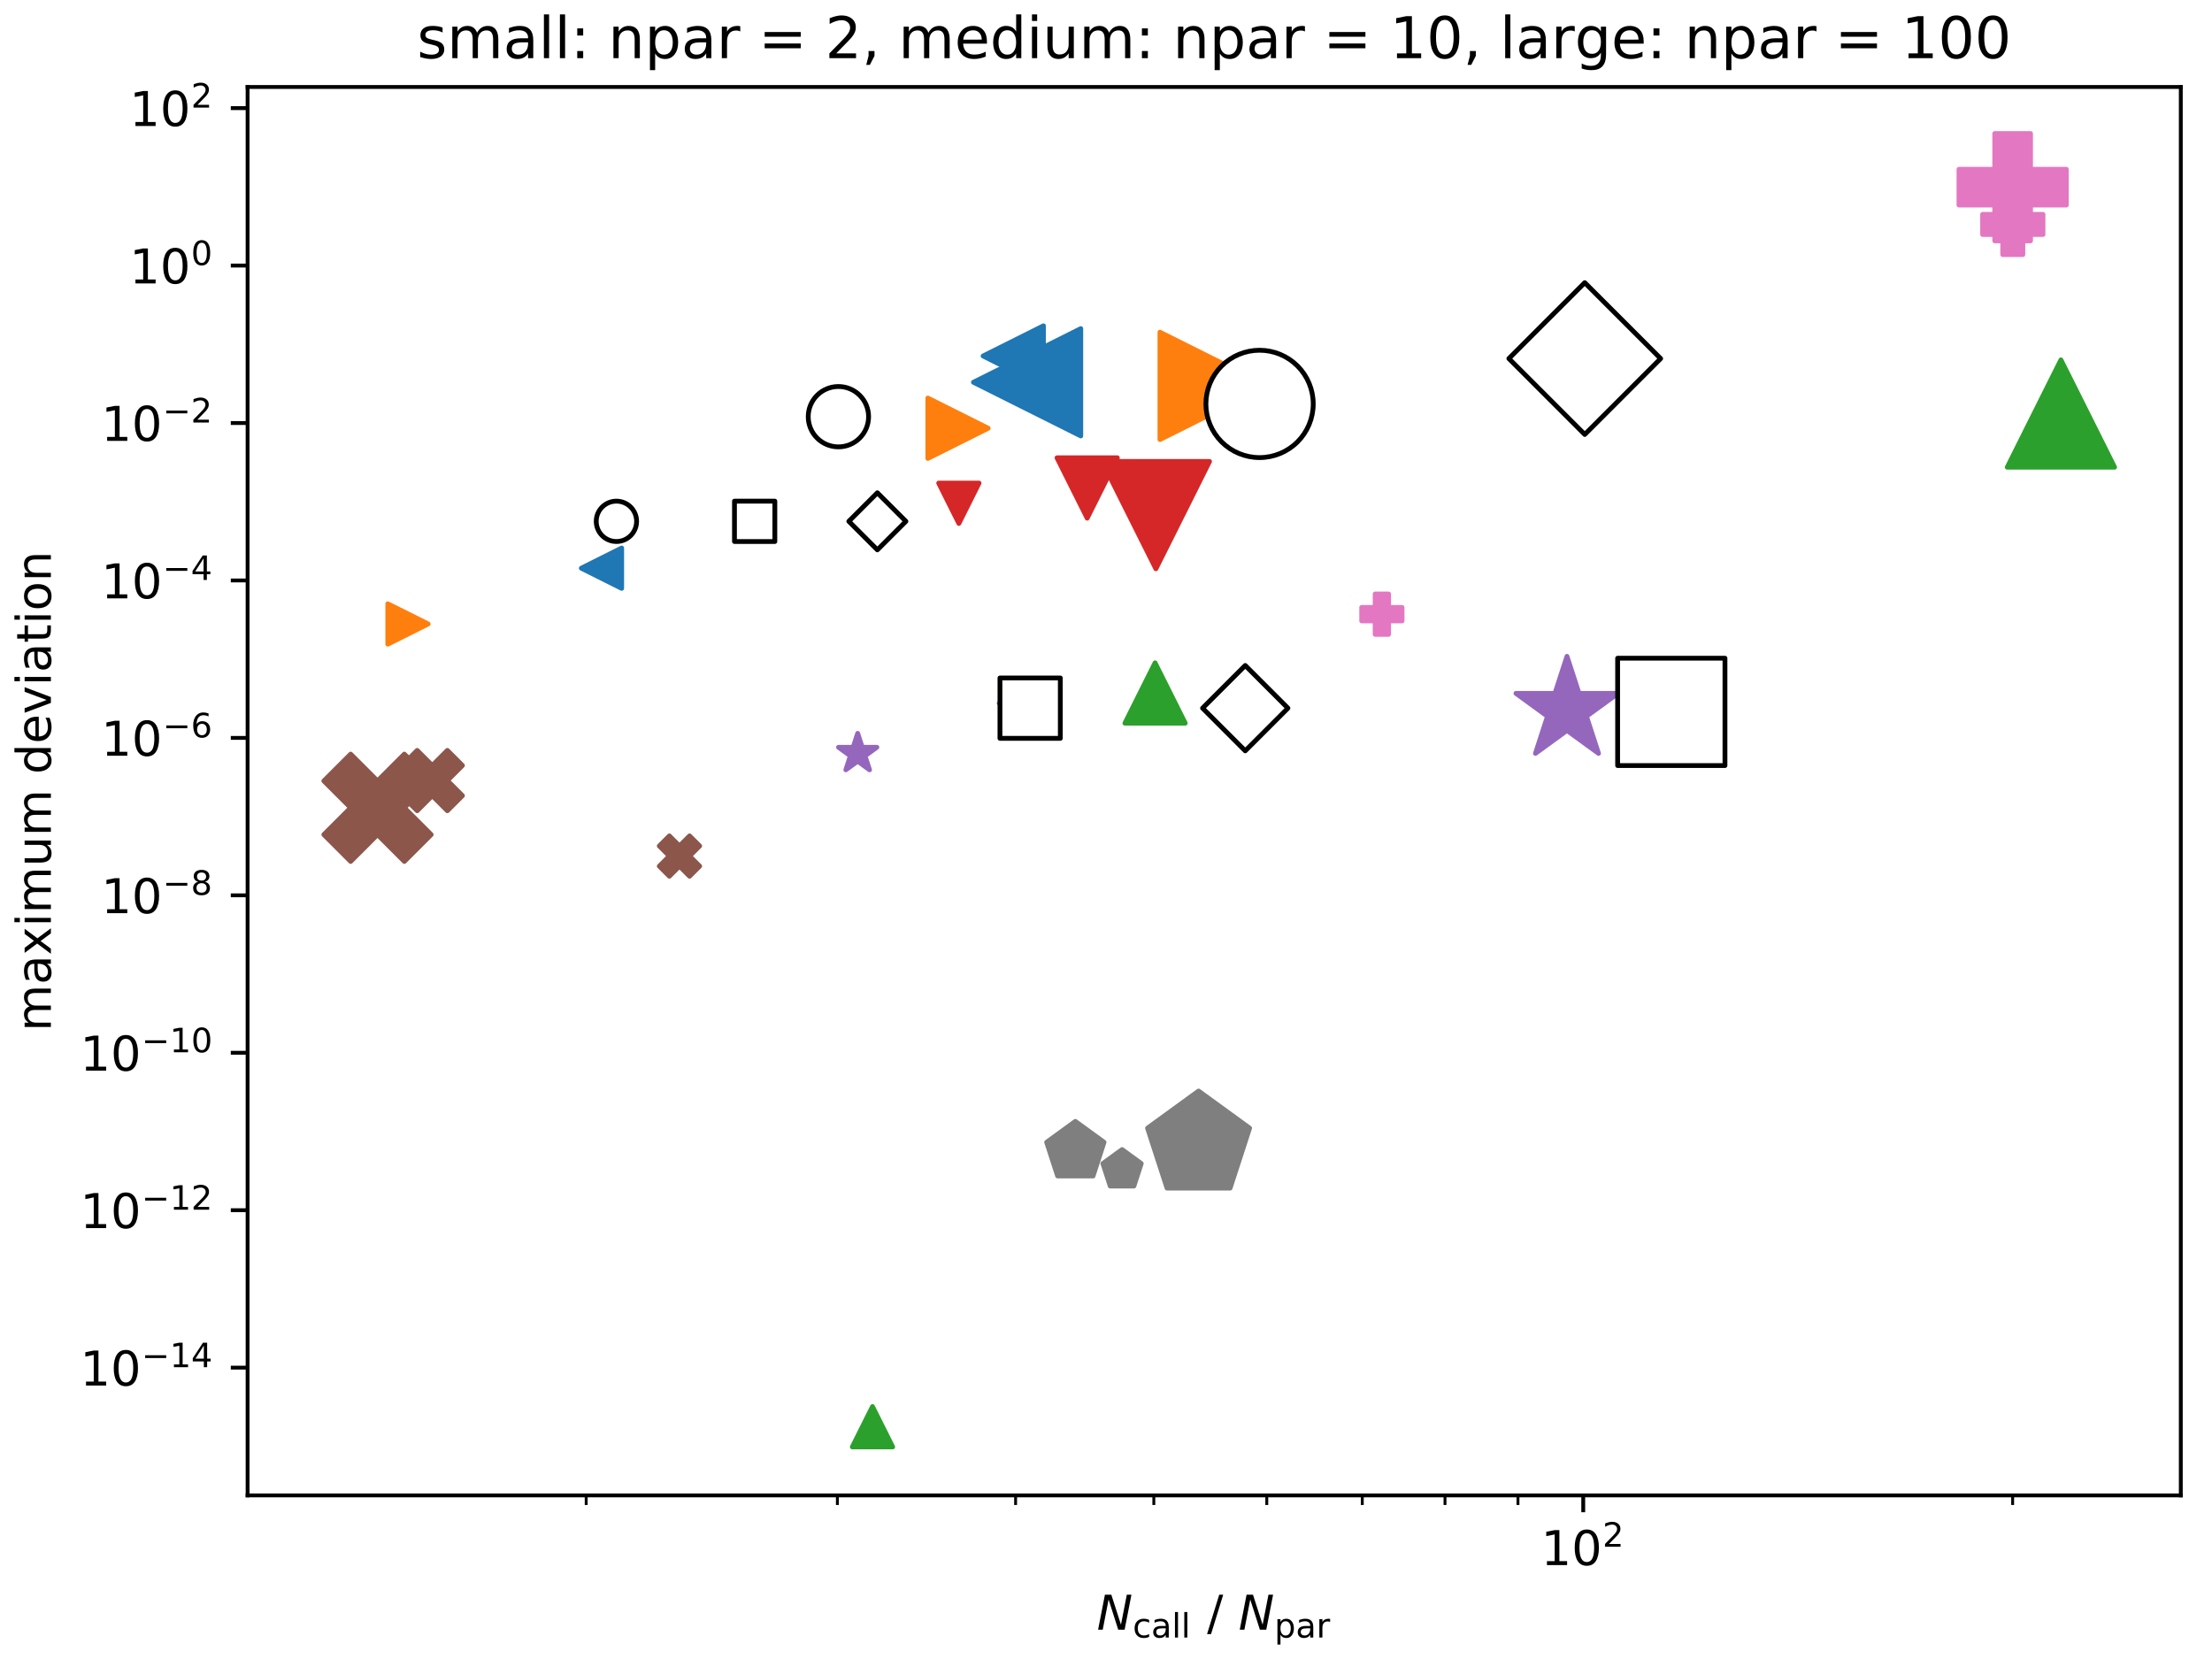 <?xml version="1.0" encoding="utf-8" standalone="no"?>
<!DOCTYPE svg PUBLIC "-//W3C//DTD SVG 1.1//EN"
  "http://www.w3.org/Graphics/SVG/1.1/DTD/svg11.dtd">
<!-- Created with matplotlib (https://matplotlib.org/) -->
<svg height="345.6pt" version="1.1" viewBox="0 0 460.8 345.6" width="460.8pt" xmlns="http://www.w3.org/2000/svg" xmlns:xlink="http://www.w3.org/1999/xlink">
 <defs>
  <style type="text/css">
*{stroke-linecap:butt;stroke-linejoin:round;}
  </style>
 </defs>
 <g id="figure_1">
  <g id="patch_1">
   <path d="M 0 345.6 
L 460.8 345.6 
L 460.8 0 
L 0 0 
z
" style="fill:#ffffff;"/>
  </g>
  <g id="axes_1">
   <g id="patch_2">
    <path d="M 51.578 311.522 
L 454.3 311.522 
L 454.3 18.118 
L 51.578 18.118 
z
" style="fill:#ffffff;"/>
   </g>
   <g id="PathCollection_1">
    <path clip-path="url(#pe31adf6b1e)" d="M 121.097 118.364 
L 129.505 122.568 
L 129.505 114.159 
z
" style="fill:#1f77b4;stroke:#1f77b4;"/>
    <path clip-path="url(#pe31adf6b1e)" d="M 204.795 74.161 
L 217.369 80.448 
L 217.369 67.873 
z
" style="fill:#1f77b4;stroke:#1f77b4;"/>
    <path clip-path="url(#pe31adf6b1e)" d="M 202.784 79.635 
L 225.145 90.815 
L 225.145 68.455 
z
" style="fill:#1f77b4;stroke:#1f77b4;"/>
   </g>
   <g id="PathCollection_2">
    <path clip-path="url(#pe31adf6b1e)" d="M 89.193 129.985 
L 80.784 125.781 
L 80.784 134.19 
z
" style="fill:#ff7f0e;stroke:#ff7f0e;"/>
    <path clip-path="url(#pe31adf6b1e)" d="M 205.86 89.211 
L 193.286 82.924 
L 193.286 95.498 
z
" style="fill:#ff7f0e;stroke:#ff7f0e;"/>
    <path clip-path="url(#pe31adf6b1e)" d="M 263.997 80.383 
L 241.637 69.203 
L 241.637 91.563 
z
" style="fill:#ff7f0e;stroke:#ff7f0e;"/>
   </g>
   <g id="PathCollection_3">
    <path clip-path="url(#pe31adf6b1e)" d="M 181.758 293.009 
L 177.553 301.418 
L 185.962 301.418 
z
" style="fill:#2ca02c;stroke:#2ca02c;"/>
    <path clip-path="url(#pe31adf6b1e)" d="M 240.622 138.078 
L 234.335 150.653 
L 246.909 150.653 
z
" style="fill:#2ca02c;stroke:#2ca02c;"/>
    <path clip-path="url(#pe31adf6b1e)" d="M 429.327 74.968 
L 418.147 97.329 
L 440.508 97.329 
z
" style="fill:#2ca02c;stroke:#2ca02c;"/>
   </g>
   <g id="PathCollection_4">
    <path clip-path="url(#pe31adf6b1e)" d="M 199.75 109.041 
L 203.955 100.632 
L 195.546 100.632 
z
" style="fill:#d62728;stroke:#d62728;"/>
    <path clip-path="url(#pe31adf6b1e)" d="M 226.48 107.943 
L 232.767 95.368 
L 220.193 95.368 
z
" style="fill:#d62728;stroke:#d62728;"/>
    <path clip-path="url(#pe31adf6b1e)" d="M 240.79 118.49 
L 251.97 96.129 
L 229.609 96.129 
z
" style="fill:#d62728;stroke:#d62728;"/>
   </g>
   <g id="PathCollection_5">
    <path clip-path="url(#pe31adf6b1e)" d="M 178.672 152.765 
L 177.729 155.67 
L 174.674 155.67 
L 177.145 157.466 
L 176.201 160.371 
L 178.672 158.576 
L 181.144 160.371 
L 180.2 157.466 
L 182.671 155.67 
L 179.616 155.67 
z
" style="fill:#9467bd;stroke:#9467bd;"/>
    <path clip-path="url(#pe31adf6b1e)" d="M 214.123 142.151 
L 212.711 146.495 
L 208.143 146.495 
L 211.839 149.18 
L 210.427 153.525 
L 214.123 150.84 
L 217.818 153.525 
L 216.407 149.18 
L 220.102 146.495 
L 215.534 146.495 
z
" style="fill:#9467bd;stroke:#9467bd;"/>
    <path clip-path="url(#pe31adf6b1e)" d="M 326.431 136.721 
L 323.921 144.446 
L 315.798 144.446 
L 322.369 149.221 
L 319.859 156.946 
L 326.431 152.172 
L 333.002 156.946 
L 330.492 149.221 
L 337.064 144.446 
L 328.941 144.446 
z
" style="fill:#9467bd;stroke:#9467bd;"/>
   </g>
   <g id="PathCollection_6">
    <path clip-path="url(#pe31adf6b1e)" d="M 139.444 182.538 
L 141.546 180.436 
L 143.648 182.538 
L 145.751 180.436 
L 143.648 178.334 
L 145.751 176.231 
L 143.648 174.129 
L 141.546 176.231 
L 139.444 174.129 
L 137.342 176.231 
L 139.444 178.334 
L 137.342 180.436 
z
" style="fill:#8c564b;stroke:#8c564b;"/>
    <path clip-path="url(#pe31adf6b1e)" d="M 86.906 168.897 
L 90.05 165.753 
L 93.193 168.897 
L 96.337 165.753 
L 93.193 162.609 
L 96.337 159.466 
L 93.193 156.322 
L 90.05 159.466 
L 86.906 156.322 
L 83.762 159.466 
L 86.906 162.609 
L 83.762 165.753 
z
" style="fill:#8c564b;stroke:#8c564b;"/>
    <path clip-path="url(#pe31adf6b1e)" d="M 73.05 179.454 
L 78.64 173.863 
L 84.23 179.454 
L 89.82 173.863 
L 84.23 168.273 
L 89.82 162.683 
L 84.23 157.093 
L 78.64 162.683 
L 73.05 157.093 
L 67.46 162.683 
L 73.05 168.273 
L 67.46 173.863 
z
" style="fill:#8c564b;stroke:#8c564b;"/>
   </g>
   <g id="PathCollection_7">
    <path clip-path="url(#pe31adf6b1e)" d="M 286.469 132.145 
L 289.272 132.145 
L 289.272 129.342 
L 292.075 129.342 
L 292.075 126.539 
L 289.272 126.539 
L 289.272 123.736 
L 286.469 123.736 
L 286.469 126.539 
L 283.666 126.539 
L 283.666 129.342 
L 286.469 129.342 
z
" style="fill:#e377c2;stroke:#e377c2;"/>
    <path clip-path="url(#pe31adf6b1e)" d="M 417.206 53.039 
L 421.398 53.039 
L 421.398 48.848 
L 425.589 48.848 
L 425.589 44.656 
L 421.398 44.656 
L 421.398 40.465 
L 417.206 40.465 
L 417.206 44.656 
L 413.015 44.656 
L 413.015 48.848 
L 417.206 48.848 
z
" style="fill:#e377c2;stroke:#e377c2;"/>
    <path clip-path="url(#pe31adf6b1e)" d="M 415.543 50.174 
L 422.997 50.174 
L 422.997 42.721 
L 430.45 42.721 
L 430.45 35.267 
L 422.997 35.267 
L 422.997 27.814 
L 415.543 27.814 
L 415.543 35.267 
L 408.09 35.267 
L 408.09 42.721 
L 415.543 42.721 
z
" style="fill:#e377c2;stroke:#e377c2;"/>
   </g>
   <g id="PathCollection_8">
    <path clip-path="url(#pe31adf6b1e)" d="M 233.745 239.472 
L 229.746 242.378 
L 231.274 247.078 
L 236.216 247.078 
L 237.744 242.378 
z
" style="fill:#7f7f7f;stroke:#7f7f7f;"/>
    <path clip-path="url(#pe31adf6b1e)" d="M 224.014 233.603 
L 218.034 237.947 
L 220.318 244.976 
L 227.709 244.976 
L 229.993 237.947 
z
" style="fill:#7f7f7f;stroke:#7f7f7f;"/>
    <path clip-path="url(#pe31adf6b1e)" d="M 249.686 227.281 
L 239.052 235.007 
L 243.114 247.507 
L 256.257 247.507 
L 260.319 235.007 
z
" style="fill:#7f7f7f;stroke:#7f7f7f;"/>
   </g>
   <g id="matplotlib.axis_1">
    <g id="xtick_1">
     <g id="line2d_1">
      <defs>
       <path d="M 0 0 
L 0 3.5 
" id="m3701d68114" style="stroke:#000000;stroke-width:0.8;"/>
      </defs>
      <g>
       <use style="stroke:#000000;stroke-width:0.8;" x="329.817" xlink:href="#m3701d68114" y="311.522"/>
      </g>
     </g>
     <g id="text_1">
      <!-- $\mathdefault{10^{2}}$ -->
      <defs>
       <path d="M 12.406 8.297 
L 28.516 8.297 
L 28.516 63.922 
L 10.984 60.406 
L 10.984 69.391 
L 28.422 72.906 
L 38.281 72.906 
L 38.281 8.297 
L 54.391 8.297 
L 54.391 0 
L 12.406 0 
z
" id="DejaVuSans-49"/>
       <path d="M 31.781 66.406 
Q 24.172 66.406 20.328 58.906 
Q 16.5 51.422 16.5 36.375 
Q 16.5 21.391 20.328 13.891 
Q 24.172 6.391 31.781 6.391 
Q 39.453 6.391 43.281 13.891 
Q 47.125 21.391 47.125 36.375 
Q 47.125 51.422 43.281 58.906 
Q 39.453 66.406 31.781 66.406 
z
M 31.781 74.219 
Q 44.047 74.219 50.516 64.516 
Q 56.984 54.828 56.984 36.375 
Q 56.984 17.969 50.516 8.266 
Q 44.047 -1.422 31.781 -1.422 
Q 19.531 -1.422 13.062 8.266 
Q 6.594 17.969 6.594 36.375 
Q 6.594 54.828 13.062 64.516 
Q 19.531 74.219 31.781 74.219 
z
" id="DejaVuSans-48"/>
       <path d="M 19.188 8.297 
L 53.609 8.297 
L 53.609 0 
L 7.328 0 
L 7.328 8.297 
Q 12.938 14.109 22.625 23.891 
Q 32.328 33.688 34.812 36.531 
Q 39.547 41.844 41.422 45.531 
Q 43.312 49.219 43.312 52.781 
Q 43.312 58.594 39.234 62.25 
Q 35.156 65.922 28.609 65.922 
Q 23.969 65.922 18.812 64.312 
Q 13.672 62.703 7.812 59.422 
L 7.812 69.391 
Q 13.766 71.781 18.938 73 
Q 24.125 74.219 28.422 74.219 
Q 39.75 74.219 46.484 68.547 
Q 53.219 62.891 53.219 53.422 
Q 53.219 48.922 51.531 44.891 
Q 49.859 40.875 45.406 35.406 
Q 44.188 33.984 37.641 27.219 
Q 31.109 20.453 19.188 8.297 
z
" id="DejaVuSans-50"/>
      </defs>
      <g transform="translate(321.017 326.12)scale(0.1 -0.1)">
       <use transform="translate(0 0.766)" xlink:href="#DejaVuSans-49"/>
       <use transform="translate(63.623 0.766)" xlink:href="#DejaVuSans-48"/>
       <use transform="translate(128.203 39.047)scale(0.7)" xlink:href="#DejaVuSans-50"/>
      </g>
     </g>
    </g>
    <g id="xtick_2">
     <g id="line2d_2">
      <defs>
       <path d="M 0 0 
L 0 2 
" id="m59f609ff35" style="stroke:#000000;stroke-width:0.6;"/>
      </defs>
      <g>
       <use style="stroke:#000000;stroke-width:0.6;" x="122.114" xlink:href="#m59f609ff35" y="311.522"/>
      </g>
     </g>
    </g>
    <g id="xtick_3">
     <g id="line2d_3">
      <g>
       <use style="stroke:#000000;stroke-width:0.6;" x="174.441" xlink:href="#m59f609ff35" y="311.522"/>
      </g>
     </g>
    </g>
    <g id="xtick_4">
     <g id="line2d_4">
      <g>
       <use style="stroke:#000000;stroke-width:0.6;" x="211.567" xlink:href="#m59f609ff35" y="311.522"/>
      </g>
     </g>
    </g>
    <g id="xtick_5">
     <g id="line2d_5">
      <g>
       <use style="stroke:#000000;stroke-width:0.6;" x="240.364" xlink:href="#m59f609ff35" y="311.522"/>
      </g>
     </g>
    </g>
    <g id="xtick_6">
     <g id="line2d_6">
      <g>
       <use style="stroke:#000000;stroke-width:0.6;" x="263.894" xlink:href="#m59f609ff35" y="311.522"/>
      </g>
     </g>
    </g>
    <g id="xtick_7">
     <g id="line2d_7">
      <g>
       <use style="stroke:#000000;stroke-width:0.6;" x="283.787" xlink:href="#m59f609ff35" y="311.522"/>
      </g>
     </g>
    </g>
    <g id="xtick_8">
     <g id="line2d_8">
      <g>
       <use style="stroke:#000000;stroke-width:0.6;" x="301.02" xlink:href="#m59f609ff35" y="311.522"/>
      </g>
     </g>
    </g>
    <g id="xtick_9">
     <g id="line2d_9">
      <g>
       <use style="stroke:#000000;stroke-width:0.6;" x="316.22" xlink:href="#m59f609ff35" y="311.522"/>
      </g>
     </g>
    </g>
    <g id="xtick_10">
     <g id="line2d_10">
      <g>
       <use style="stroke:#000000;stroke-width:0.6;" x="419.27" xlink:href="#m59f609ff35" y="311.522"/>
      </g>
     </g>
    </g>
    <g id="text_2">
     <!-- $N_\mathrm{call}$ / $N_\mathrm{par}$ -->
     <defs>
      <path d="M 16.891 72.906 
L 30.172 72.906 
L 50.297 10.406 
L 62.5 72.906 
L 72.125 72.906 
L 57.906 0 
L 44.578 0 
L 24.516 62.891 
L 12.312 0 
L 2.688 0 
z
" id="DejaVuSans-Oblique-78"/>
      <path d="M 48.781 52.594 
L 48.781 44.188 
Q 44.969 46.297 41.141 47.344 
Q 37.312 48.391 33.406 48.391 
Q 24.656 48.391 19.812 42.844 
Q 14.984 37.312 14.984 27.297 
Q 14.984 17.281 19.812 11.734 
Q 24.656 6.203 33.406 6.203 
Q 37.312 6.203 41.141 7.25 
Q 44.969 8.297 48.781 10.406 
L 48.781 2.094 
Q 45.016 0.344 40.984 -0.531 
Q 36.969 -1.422 32.422 -1.422 
Q 20.062 -1.422 12.781 6.344 
Q 5.516 14.109 5.516 27.297 
Q 5.516 40.672 12.859 48.328 
Q 20.219 56 33.016 56 
Q 37.156 56 41.109 55.141 
Q 45.062 54.297 48.781 52.594 
z
" id="DejaVuSans-99"/>
      <path d="M 34.281 27.484 
Q 23.391 27.484 19.188 25 
Q 14.984 22.516 14.984 16.5 
Q 14.984 11.719 18.141 8.906 
Q 21.297 6.109 26.703 6.109 
Q 34.188 6.109 38.703 11.406 
Q 43.219 16.703 43.219 25.484 
L 43.219 27.484 
z
M 52.203 31.203 
L 52.203 0 
L 43.219 0 
L 43.219 8.297 
Q 40.141 3.328 35.547 0.953 
Q 30.953 -1.422 24.312 -1.422 
Q 15.922 -1.422 10.953 3.297 
Q 6 8.016 6 15.922 
Q 6 25.141 12.172 29.828 
Q 18.359 34.516 30.609 34.516 
L 43.219 34.516 
L 43.219 35.406 
Q 43.219 41.609 39.141 45 
Q 35.062 48.391 27.688 48.391 
Q 23 48.391 18.547 47.266 
Q 14.109 46.141 10.016 43.891 
L 10.016 52.203 
Q 14.938 54.109 19.578 55.047 
Q 24.219 56 28.609 56 
Q 40.484 56 46.344 49.844 
Q 52.203 43.703 52.203 31.203 
z
" id="DejaVuSans-97"/>
      <path d="M 9.422 75.984 
L 18.406 75.984 
L 18.406 0 
L 9.422 0 
z
" id="DejaVuSans-108"/>
      <path id="DejaVuSans-32"/>
      <path d="M 25.391 72.906 
L 33.688 72.906 
L 8.297 -9.281 
L 0 -9.281 
z
" id="DejaVuSans-47"/>
      <path d="M 18.109 8.203 
L 18.109 -20.797 
L 9.078 -20.797 
L 9.078 54.688 
L 18.109 54.688 
L 18.109 46.391 
Q 20.953 51.266 25.266 53.625 
Q 29.594 56 35.594 56 
Q 45.562 56 51.781 48.094 
Q 58.016 40.188 58.016 27.297 
Q 58.016 14.406 51.781 6.484 
Q 45.562 -1.422 35.594 -1.422 
Q 29.594 -1.422 25.266 0.953 
Q 20.953 3.328 18.109 8.203 
z
M 48.688 27.297 
Q 48.688 37.203 44.609 42.844 
Q 40.531 48.484 33.406 48.484 
Q 26.266 48.484 22.188 42.844 
Q 18.109 37.203 18.109 27.297 
Q 18.109 17.391 22.188 11.75 
Q 26.266 6.109 33.406 6.109 
Q 40.531 6.109 44.609 11.75 
Q 48.688 17.391 48.688 27.297 
z
" id="DejaVuSans-112"/>
      <path d="M 41.109 46.297 
Q 39.594 47.172 37.812 47.578 
Q 36.031 48 33.891 48 
Q 26.266 48 22.188 43.047 
Q 18.109 38.094 18.109 28.812 
L 18.109 0 
L 9.078 0 
L 9.078 54.688 
L 18.109 54.688 
L 18.109 46.188 
Q 20.953 51.172 25.484 53.578 
Q 30.031 56 36.531 56 
Q 37.453 56 38.578 55.875 
Q 39.703 55.766 41.062 55.516 
z
" id="DejaVuSans-114"/>
     </defs>
     <g transform="translate(228.489 339.5)scale(0.1 -0.1)">
      <use transform="translate(0 0.094)" xlink:href="#DejaVuSans-Oblique-78"/>
      <use transform="translate(74.805 -16.312)scale(0.7)" xlink:href="#DejaVuSans-99"/>
      <use transform="translate(113.291 -16.312)scale(0.7)" xlink:href="#DejaVuSans-97"/>
      <use transform="translate(156.187 -16.312)scale(0.7)" xlink:href="#DejaVuSans-108"/>
      <use transform="translate(175.635 -16.312)scale(0.7)" xlink:href="#DejaVuSans-108"/>
      <use transform="translate(197.817 0.094)" xlink:href="#DejaVuSans-32"/>
      <use transform="translate(229.604 0.094)" xlink:href="#DejaVuSans-47"/>
      <use transform="translate(263.296 0.094)" xlink:href="#DejaVuSans-32"/>
      <use transform="translate(295.083 0.094)" xlink:href="#DejaVuSans-Oblique-78"/>
      <use transform="translate(369.888 -16.312)scale(0.7)" xlink:href="#DejaVuSans-112"/>
      <use transform="translate(414.321 -16.312)scale(0.7)" xlink:href="#DejaVuSans-97"/>
      <use transform="translate(457.217 -16.312)scale(0.7)" xlink:href="#DejaVuSans-114"/>
     </g>
    </g>
   </g>
   <g id="matplotlib.axis_2">
    <g id="ytick_1">
     <g id="line2d_11">
      <defs>
       <path d="M 0 0 
L -3.5 0 
" id="m21bdd294e5" style="stroke:#000000;stroke-width:0.8;"/>
      </defs>
      <g>
       <use style="stroke:#000000;stroke-width:0.8;" x="51.578" xlink:href="#m21bdd294e5" y="284.907"/>
      </g>
     </g>
     <g id="text_3">
      <!-- $\mathdefault{10^{-14}}$ -->
      <defs>
       <path d="M 10.594 35.5 
L 73.188 35.5 
L 73.188 27.203 
L 10.594 27.203 
z
" id="DejaVuSans-8722"/>
       <path d="M 37.797 64.312 
L 12.891 25.391 
L 37.797 25.391 
z
M 35.203 72.906 
L 47.609 72.906 
L 47.609 25.391 
L 58.016 25.391 
L 58.016 17.188 
L 47.609 17.188 
L 47.609 0 
L 37.797 0 
L 37.797 17.188 
L 4.891 17.188 
L 4.891 26.703 
z
" id="DejaVuSans-52"/>
      </defs>
      <g transform="translate(16.678 288.706)scale(0.1 -0.1)">
       <use transform="translate(0 0.684)" xlink:href="#DejaVuSans-49"/>
       <use transform="translate(63.623 0.684)" xlink:href="#DejaVuSans-48"/>
       <use transform="translate(128.203 38.966)scale(0.7)" xlink:href="#DejaVuSans-8722"/>
       <use transform="translate(186.855 38.966)scale(0.7)" xlink:href="#DejaVuSans-49"/>
       <use transform="translate(231.392 38.966)scale(0.7)" xlink:href="#DejaVuSans-52"/>
      </g>
     </g>
    </g>
    <g id="ytick_2">
     <g id="line2d_12">
      <g>
       <use style="stroke:#000000;stroke-width:0.8;" x="51.578" xlink:href="#m21bdd294e5" y="252.109"/>
      </g>
     </g>
     <g id="text_4">
      <!-- $\mathdefault{10^{-12}}$ -->
      <g transform="translate(16.678 255.908)scale(0.1 -0.1)">
       <use transform="translate(0 0.766)" xlink:href="#DejaVuSans-49"/>
       <use transform="translate(63.623 0.766)" xlink:href="#DejaVuSans-48"/>
       <use transform="translate(128.203 39.047)scale(0.7)" xlink:href="#DejaVuSans-8722"/>
       <use transform="translate(186.855 39.047)scale(0.7)" xlink:href="#DejaVuSans-49"/>
       <use transform="translate(231.392 39.047)scale(0.7)" xlink:href="#DejaVuSans-50"/>
      </g>
     </g>
    </g>
    <g id="ytick_3">
     <g id="line2d_13">
      <g>
       <use style="stroke:#000000;stroke-width:0.8;" x="51.578" xlink:href="#m21bdd294e5" y="219.311"/>
      </g>
     </g>
     <g id="text_5">
      <!-- $\mathdefault{10^{-10}}$ -->
      <g transform="translate(16.678 223.11)scale(0.1 -0.1)">
       <use transform="translate(0 0.766)" xlink:href="#DejaVuSans-49"/>
       <use transform="translate(63.623 0.766)" xlink:href="#DejaVuSans-48"/>
       <use transform="translate(128.203 39.047)scale(0.7)" xlink:href="#DejaVuSans-8722"/>
       <use transform="translate(186.855 39.047)scale(0.7)" xlink:href="#DejaVuSans-49"/>
       <use transform="translate(231.392 39.047)scale(0.7)" xlink:href="#DejaVuSans-48"/>
      </g>
     </g>
    </g>
    <g id="ytick_4">
     <g id="line2d_14">
      <g>
       <use style="stroke:#000000;stroke-width:0.8;" x="51.578" xlink:href="#m21bdd294e5" y="186.513"/>
      </g>
     </g>
     <g id="text_6">
      <!-- $\mathdefault{10^{-8}}$ -->
      <defs>
       <path d="M 31.781 34.625 
Q 24.75 34.625 20.719 30.859 
Q 16.703 27.094 16.703 20.516 
Q 16.703 13.922 20.719 10.156 
Q 24.75 6.391 31.781 6.391 
Q 38.812 6.391 42.859 10.172 
Q 46.922 13.969 46.922 20.516 
Q 46.922 27.094 42.891 30.859 
Q 38.875 34.625 31.781 34.625 
z
M 21.922 38.812 
Q 15.578 40.375 12.031 44.719 
Q 8.5 49.078 8.5 55.328 
Q 8.5 64.062 14.719 69.141 
Q 20.953 74.219 31.781 74.219 
Q 42.672 74.219 48.875 69.141 
Q 55.078 64.062 55.078 55.328 
Q 55.078 49.078 51.531 44.719 
Q 48 40.375 41.703 38.812 
Q 48.828 37.156 52.797 32.312 
Q 56.781 27.484 56.781 20.516 
Q 56.781 9.906 50.312 4.234 
Q 43.844 -1.422 31.781 -1.422 
Q 19.734 -1.422 13.25 4.234 
Q 6.781 9.906 6.781 20.516 
Q 6.781 27.484 10.781 32.312 
Q 14.797 37.156 21.922 38.812 
z
M 18.312 54.391 
Q 18.312 48.734 21.844 45.562 
Q 25.391 42.391 31.781 42.391 
Q 38.141 42.391 41.719 45.562 
Q 45.312 48.734 45.312 54.391 
Q 45.312 60.062 41.719 63.234 
Q 38.141 66.406 31.781 66.406 
Q 25.391 66.406 21.844 63.234 
Q 18.312 60.062 18.312 54.391 
z
" id="DejaVuSans-56"/>
      </defs>
      <g transform="translate(21.078 190.312)scale(0.1 -0.1)">
       <use transform="translate(0 0.766)" xlink:href="#DejaVuSans-49"/>
       <use transform="translate(63.623 0.766)" xlink:href="#DejaVuSans-48"/>
       <use transform="translate(128.203 39.047)scale(0.7)" xlink:href="#DejaVuSans-8722"/>
       <use transform="translate(186.855 39.047)scale(0.7)" xlink:href="#DejaVuSans-56"/>
      </g>
     </g>
    </g>
    <g id="ytick_5">
     <g id="line2d_15">
      <g>
       <use style="stroke:#000000;stroke-width:0.8;" x="51.578" xlink:href="#m21bdd294e5" y="153.715"/>
      </g>
     </g>
     <g id="text_7">
      <!-- $\mathdefault{10^{-6}}$ -->
      <defs>
       <path d="M 33.016 40.375 
Q 26.375 40.375 22.484 35.828 
Q 18.609 31.297 18.609 23.391 
Q 18.609 15.531 22.484 10.953 
Q 26.375 6.391 33.016 6.391 
Q 39.656 6.391 43.531 10.953 
Q 47.406 15.531 47.406 23.391 
Q 47.406 31.297 43.531 35.828 
Q 39.656 40.375 33.016 40.375 
z
M 52.594 71.297 
L 52.594 62.312 
Q 48.875 64.062 45.094 64.984 
Q 41.312 65.922 37.594 65.922 
Q 27.828 65.922 22.672 59.328 
Q 17.531 52.734 16.797 39.406 
Q 19.672 43.656 24.016 45.922 
Q 28.375 48.188 33.594 48.188 
Q 44.578 48.188 50.953 41.516 
Q 57.328 34.859 57.328 23.391 
Q 57.328 12.156 50.688 5.359 
Q 44.047 -1.422 33.016 -1.422 
Q 20.359 -1.422 13.672 8.266 
Q 6.984 17.969 6.984 36.375 
Q 6.984 53.656 15.188 63.938 
Q 23.391 74.219 37.203 74.219 
Q 40.922 74.219 44.703 73.484 
Q 48.484 72.75 52.594 71.297 
z
" id="DejaVuSans-54"/>
      </defs>
      <g transform="translate(21.078 157.514)scale(0.1 -0.1)">
       <use transform="translate(0 0.766)" xlink:href="#DejaVuSans-49"/>
       <use transform="translate(63.623 0.766)" xlink:href="#DejaVuSans-48"/>
       <use transform="translate(128.203 39.047)scale(0.7)" xlink:href="#DejaVuSans-8722"/>
       <use transform="translate(186.855 39.047)scale(0.7)" xlink:href="#DejaVuSans-54"/>
      </g>
     </g>
    </g>
    <g id="ytick_6">
     <g id="line2d_16">
      <g>
       <use style="stroke:#000000;stroke-width:0.8;" x="51.578" xlink:href="#m21bdd294e5" y="120.917"/>
      </g>
     </g>
     <g id="text_8">
      <!-- $\mathdefault{10^{-4}}$ -->
      <g transform="translate(21.078 124.716)scale(0.1 -0.1)">
       <use transform="translate(0 0.684)" xlink:href="#DejaVuSans-49"/>
       <use transform="translate(63.623 0.684)" xlink:href="#DejaVuSans-48"/>
       <use transform="translate(128.203 38.966)scale(0.7)" xlink:href="#DejaVuSans-8722"/>
       <use transform="translate(186.855 38.966)scale(0.7)" xlink:href="#DejaVuSans-52"/>
      </g>
     </g>
    </g>
    <g id="ytick_7">
     <g id="line2d_17">
      <g>
       <use style="stroke:#000000;stroke-width:0.8;" x="51.578" xlink:href="#m21bdd294e5" y="88.119"/>
      </g>
     </g>
     <g id="text_9">
      <!-- $\mathdefault{10^{-2}}$ -->
      <g transform="translate(21.078 91.919)scale(0.1 -0.1)">
       <use transform="translate(0 0.766)" xlink:href="#DejaVuSans-49"/>
       <use transform="translate(63.623 0.766)" xlink:href="#DejaVuSans-48"/>
       <use transform="translate(128.203 39.047)scale(0.7)" xlink:href="#DejaVuSans-8722"/>
       <use transform="translate(186.855 39.047)scale(0.7)" xlink:href="#DejaVuSans-50"/>
      </g>
     </g>
    </g>
    <g id="ytick_8">
     <g id="line2d_18">
      <g>
       <use style="stroke:#000000;stroke-width:0.8;" x="51.578" xlink:href="#m21bdd294e5" y="55.321"/>
      </g>
     </g>
     <g id="text_10">
      <!-- $\mathdefault{10^{0}}$ -->
      <g transform="translate(26.978 59.121)scale(0.1 -0.1)">
       <use transform="translate(0 0.766)" xlink:href="#DejaVuSans-49"/>
       <use transform="translate(63.623 0.766)" xlink:href="#DejaVuSans-48"/>
       <use transform="translate(128.203 39.047)scale(0.7)" xlink:href="#DejaVuSans-48"/>
      </g>
     </g>
    </g>
    <g id="ytick_9">
     <g id="line2d_19">
      <g>
       <use style="stroke:#000000;stroke-width:0.8;" x="51.578" xlink:href="#m21bdd294e5" y="22.524"/>
      </g>
     </g>
     <g id="text_11">
      <!-- $\mathdefault{10^{2}}$ -->
      <g transform="translate(26.978 26.323)scale(0.1 -0.1)">
       <use transform="translate(0 0.766)" xlink:href="#DejaVuSans-49"/>
       <use transform="translate(63.623 0.766)" xlink:href="#DejaVuSans-48"/>
       <use transform="translate(128.203 39.047)scale(0.7)" xlink:href="#DejaVuSans-50"/>
      </g>
     </g>
    </g>
    <g id="text_12">
     <!-- maximum deviation -->
     <defs>
      <path d="M 52 44.188 
Q 55.375 50.25 60.062 53.125 
Q 64.75 56 71.094 56 
Q 79.641 56 84.281 50.016 
Q 88.922 44.047 88.922 33.016 
L 88.922 0 
L 79.891 0 
L 79.891 32.719 
Q 79.891 40.578 77.094 44.375 
Q 74.312 48.188 68.609 48.188 
Q 61.625 48.188 57.562 43.547 
Q 53.516 38.922 53.516 30.906 
L 53.516 0 
L 44.484 0 
L 44.484 32.719 
Q 44.484 40.625 41.703 44.406 
Q 38.922 48.188 33.109 48.188 
Q 26.219 48.188 22.156 43.531 
Q 18.109 38.875 18.109 30.906 
L 18.109 0 
L 9.078 0 
L 9.078 54.688 
L 18.109 54.688 
L 18.109 46.188 
Q 21.188 51.219 25.484 53.609 
Q 29.781 56 35.688 56 
Q 41.656 56 45.828 52.969 
Q 50 49.953 52 44.188 
z
" id="DejaVuSans-109"/>
      <path d="M 54.891 54.688 
L 35.109 28.078 
L 55.906 0 
L 45.312 0 
L 29.391 21.484 
L 13.484 0 
L 2.875 0 
L 24.125 28.609 
L 4.688 54.688 
L 15.281 54.688 
L 29.781 35.203 
L 44.281 54.688 
z
" id="DejaVuSans-120"/>
      <path d="M 9.422 54.688 
L 18.406 54.688 
L 18.406 0 
L 9.422 0 
z
M 9.422 75.984 
L 18.406 75.984 
L 18.406 64.594 
L 9.422 64.594 
z
" id="DejaVuSans-105"/>
      <path d="M 8.5 21.578 
L 8.5 54.688 
L 17.484 54.688 
L 17.484 21.922 
Q 17.484 14.156 20.5 10.266 
Q 23.531 6.391 29.594 6.391 
Q 36.859 6.391 41.078 11.031 
Q 45.312 15.672 45.312 23.688 
L 45.312 54.688 
L 54.297 54.688 
L 54.297 0 
L 45.312 0 
L 45.312 8.406 
Q 42.047 3.422 37.719 1 
Q 33.406 -1.422 27.688 -1.422 
Q 18.266 -1.422 13.375 4.438 
Q 8.5 10.297 8.5 21.578 
z
M 31.109 56 
z
" id="DejaVuSans-117"/>
      <path d="M 45.406 46.391 
L 45.406 75.984 
L 54.391 75.984 
L 54.391 0 
L 45.406 0 
L 45.406 8.203 
Q 42.578 3.328 38.25 0.953 
Q 33.938 -1.422 27.875 -1.422 
Q 17.969 -1.422 11.734 6.484 
Q 5.516 14.406 5.516 27.297 
Q 5.516 40.188 11.734 48.094 
Q 17.969 56 27.875 56 
Q 33.938 56 38.25 53.625 
Q 42.578 51.266 45.406 46.391 
z
M 14.797 27.297 
Q 14.797 17.391 18.875 11.75 
Q 22.953 6.109 30.078 6.109 
Q 37.203 6.109 41.297 11.75 
Q 45.406 17.391 45.406 27.297 
Q 45.406 37.203 41.297 42.844 
Q 37.203 48.484 30.078 48.484 
Q 22.953 48.484 18.875 42.844 
Q 14.797 37.203 14.797 27.297 
z
" id="DejaVuSans-100"/>
      <path d="M 56.203 29.594 
L 56.203 25.203 
L 14.891 25.203 
Q 15.484 15.922 20.484 11.062 
Q 25.484 6.203 34.422 6.203 
Q 39.594 6.203 44.453 7.469 
Q 49.312 8.734 54.109 11.281 
L 54.109 2.781 
Q 49.266 0.734 44.188 -0.344 
Q 39.109 -1.422 33.891 -1.422 
Q 20.797 -1.422 13.156 6.188 
Q 5.516 13.812 5.516 26.812 
Q 5.516 40.234 12.766 48.109 
Q 20.016 56 32.328 56 
Q 43.359 56 49.781 48.891 
Q 56.203 41.797 56.203 29.594 
z
M 47.219 32.234 
Q 47.125 39.594 43.094 43.984 
Q 39.062 48.391 32.422 48.391 
Q 24.906 48.391 20.391 44.141 
Q 15.875 39.891 15.188 32.172 
z
" id="DejaVuSans-101"/>
      <path d="M 2.984 54.688 
L 12.5 54.688 
L 29.594 8.797 
L 46.688 54.688 
L 56.203 54.688 
L 35.688 0 
L 23.484 0 
z
" id="DejaVuSans-118"/>
      <path d="M 18.312 70.219 
L 18.312 54.688 
L 36.812 54.688 
L 36.812 47.703 
L 18.312 47.703 
L 18.312 18.016 
Q 18.312 11.328 20.141 9.422 
Q 21.969 7.516 27.594 7.516 
L 36.812 7.516 
L 36.812 0 
L 27.594 0 
Q 17.188 0 13.234 3.875 
Q 9.281 7.766 9.281 18.016 
L 9.281 47.703 
L 2.688 47.703 
L 2.688 54.688 
L 9.281 54.688 
L 9.281 70.219 
z
" id="DejaVuSans-116"/>
      <path d="M 30.609 48.391 
Q 23.391 48.391 19.188 42.75 
Q 14.984 37.109 14.984 27.297 
Q 14.984 17.484 19.156 11.844 
Q 23.344 6.203 30.609 6.203 
Q 37.797 6.203 41.984 11.859 
Q 46.188 17.531 46.188 27.297 
Q 46.188 37.016 41.984 42.703 
Q 37.797 48.391 30.609 48.391 
z
M 30.609 56 
Q 42.328 56 49.016 48.375 
Q 55.719 40.766 55.719 27.297 
Q 55.719 13.875 49.016 6.219 
Q 42.328 -1.422 30.609 -1.422 
Q 18.844 -1.422 12.172 6.219 
Q 5.516 13.875 5.516 27.297 
Q 5.516 40.766 12.172 48.375 
Q 18.844 56 30.609 56 
z
" id="DejaVuSans-111"/>
      <path d="M 54.891 33.016 
L 54.891 0 
L 45.906 0 
L 45.906 32.719 
Q 45.906 40.484 42.875 44.328 
Q 39.844 48.188 33.797 48.188 
Q 26.516 48.188 22.312 43.547 
Q 18.109 38.922 18.109 30.906 
L 18.109 0 
L 9.078 0 
L 9.078 54.688 
L 18.109 54.688 
L 18.109 46.188 
Q 21.344 51.125 25.703 53.562 
Q 30.078 56 35.797 56 
Q 45.219 56 50.047 50.172 
Q 54.891 44.344 54.891 33.016 
z
" id="DejaVuSans-110"/>
     </defs>
     <g transform="translate(10.599 214.842)rotate(-90)scale(0.1 -0.1)">
      <use xlink:href="#DejaVuSans-109"/>
      <use x="97.412" xlink:href="#DejaVuSans-97"/>
      <use x="158.691" xlink:href="#DejaVuSans-120"/>
      <use x="217.871" xlink:href="#DejaVuSans-105"/>
      <use x="245.654" xlink:href="#DejaVuSans-109"/>
      <use x="343.066" xlink:href="#DejaVuSans-117"/>
      <use x="406.445" xlink:href="#DejaVuSans-109"/>
      <use x="503.857" xlink:href="#DejaVuSans-32"/>
      <use x="535.645" xlink:href="#DejaVuSans-100"/>
      <use x="599.121" xlink:href="#DejaVuSans-101"/>
      <use x="660.645" xlink:href="#DejaVuSans-118"/>
      <use x="719.824" xlink:href="#DejaVuSans-105"/>
      <use x="747.607" xlink:href="#DejaVuSans-97"/>
      <use x="808.887" xlink:href="#DejaVuSans-116"/>
      <use x="848.096" xlink:href="#DejaVuSans-105"/>
      <use x="875.879" xlink:href="#DejaVuSans-111"/>
      <use x="937.061" xlink:href="#DejaVuSans-110"/>
     </g>
    </g>
   </g>
   <g id="patch_3">
    <path d="M 51.578 311.522 
L 51.578 18.118 
" style="fill:none;stroke:#000000;stroke-linecap:square;stroke-linejoin:miter;stroke-width:0.8;"/>
   </g>
   <g id="patch_4">
    <path d="M 454.3 311.522 
L 454.3 18.118 
" style="fill:none;stroke:#000000;stroke-linecap:square;stroke-linejoin:miter;stroke-width:0.8;"/>
   </g>
   <g id="patch_5">
    <path d="M 51.578 311.522 
L 454.3 311.522 
" style="fill:none;stroke:#000000;stroke-linecap:square;stroke-linejoin:miter;stroke-width:0.8;"/>
   </g>
   <g id="patch_6">
    <path d="M 51.578 18.118 
L 454.3 18.118 
" style="fill:none;stroke:#000000;stroke-linecap:square;stroke-linejoin:miter;stroke-width:0.8;"/>
   </g>
   <g id="text_13">
    <!-- small: npar = 2, medium: npar = 10, large: npar = 100 -->
    <defs>
     <path d="M 44.281 53.078 
L 44.281 44.578 
Q 40.484 46.531 36.375 47.5 
Q 32.281 48.484 27.875 48.484 
Q 21.188 48.484 17.844 46.438 
Q 14.5 44.391 14.5 40.281 
Q 14.5 37.156 16.891 35.375 
Q 19.281 33.594 26.516 31.984 
L 29.594 31.297 
Q 39.156 29.25 43.188 25.516 
Q 47.219 21.781 47.219 15.094 
Q 47.219 7.469 41.188 3.016 
Q 35.156 -1.422 24.609 -1.422 
Q 20.219 -1.422 15.453 -0.562 
Q 10.688 0.297 5.422 2 
L 5.422 11.281 
Q 10.406 8.688 15.234 7.391 
Q 20.062 6.109 24.812 6.109 
Q 31.156 6.109 34.562 8.281 
Q 37.984 10.453 37.984 14.406 
Q 37.984 18.062 35.516 20.016 
Q 33.062 21.969 24.703 23.781 
L 21.578 24.516 
Q 13.234 26.266 9.516 29.906 
Q 5.812 33.547 5.812 39.891 
Q 5.812 47.609 11.281 51.797 
Q 16.75 56 26.812 56 
Q 31.781 56 36.172 55.266 
Q 40.578 54.547 44.281 53.078 
z
" id="DejaVuSans-115"/>
     <path d="M 11.719 12.406 
L 22.016 12.406 
L 22.016 0 
L 11.719 0 
z
M 11.719 51.703 
L 22.016 51.703 
L 22.016 39.312 
L 11.719 39.312 
z
" id="DejaVuSans-58"/>
     <path d="M 10.594 45.406 
L 73.188 45.406 
L 73.188 37.203 
L 10.594 37.203 
z
M 10.594 25.484 
L 73.188 25.484 
L 73.188 17.188 
L 10.594 17.188 
z
" id="DejaVuSans-61"/>
     <path d="M 11.719 12.406 
L 22.016 12.406 
L 22.016 4 
L 14.016 -11.625 
L 7.719 -11.625 
L 11.719 4 
z
" id="DejaVuSans-44"/>
     <path d="M 45.406 27.984 
Q 45.406 37.75 41.375 43.109 
Q 37.359 48.484 30.078 48.484 
Q 22.859 48.484 18.828 43.109 
Q 14.797 37.75 14.797 27.984 
Q 14.797 18.266 18.828 12.891 
Q 22.859 7.516 30.078 7.516 
Q 37.359 7.516 41.375 12.891 
Q 45.406 18.266 45.406 27.984 
z
M 54.391 6.781 
Q 54.391 -7.172 48.188 -13.984 
Q 42 -20.797 29.203 -20.797 
Q 24.469 -20.797 20.266 -20.094 
Q 16.062 -19.391 12.109 -17.922 
L 12.109 -9.188 
Q 16.062 -11.328 19.922 -12.344 
Q 23.781 -13.375 27.781 -13.375 
Q 36.625 -13.375 41.016 -8.766 
Q 45.406 -4.156 45.406 5.172 
L 45.406 9.625 
Q 42.625 4.781 38.281 2.391 
Q 33.938 0 27.875 0 
Q 17.828 0 11.672 7.656 
Q 5.516 15.328 5.516 27.984 
Q 5.516 40.672 11.672 48.328 
Q 17.828 56 27.875 56 
Q 33.938 56 38.281 53.609 
Q 42.625 51.219 45.406 46.391 
L 45.406 54.688 
L 54.391 54.688 
z
" id="DejaVuSans-103"/>
    </defs>
    <g transform="translate(86.882 12.118)scale(0.12 -0.12)">
     <use xlink:href="#DejaVuSans-115"/>
     <use x="52.1" xlink:href="#DejaVuSans-109"/>
     <use x="149.512" xlink:href="#DejaVuSans-97"/>
     <use x="210.791" xlink:href="#DejaVuSans-108"/>
     <use x="238.574" xlink:href="#DejaVuSans-108"/>
     <use x="266.357" xlink:href="#DejaVuSans-58"/>
     <use x="300.049" xlink:href="#DejaVuSans-32"/>
     <use x="331.836" xlink:href="#DejaVuSans-110"/>
     <use x="395.215" xlink:href="#DejaVuSans-112"/>
     <use x="458.691" xlink:href="#DejaVuSans-97"/>
     <use x="519.971" xlink:href="#DejaVuSans-114"/>
     <use x="561.084" xlink:href="#DejaVuSans-32"/>
     <use x="592.871" xlink:href="#DejaVuSans-61"/>
     <use x="676.66" xlink:href="#DejaVuSans-32"/>
     <use x="708.447" xlink:href="#DejaVuSans-50"/>
     <use x="772.07" xlink:href="#DejaVuSans-44"/>
     <use x="803.857" xlink:href="#DejaVuSans-32"/>
     <use x="835.645" xlink:href="#DejaVuSans-109"/>
     <use x="933.057" xlink:href="#DejaVuSans-101"/>
     <use x="994.58" xlink:href="#DejaVuSans-100"/>
     <use x="1058.057" xlink:href="#DejaVuSans-105"/>
     <use x="1085.84" xlink:href="#DejaVuSans-117"/>
     <use x="1149.219" xlink:href="#DejaVuSans-109"/>
     <use x="1246.631" xlink:href="#DejaVuSans-58"/>
     <use x="1280.322" xlink:href="#DejaVuSans-32"/>
     <use x="1312.109" xlink:href="#DejaVuSans-110"/>
     <use x="1375.488" xlink:href="#DejaVuSans-112"/>
     <use x="1438.965" xlink:href="#DejaVuSans-97"/>
     <use x="1500.244" xlink:href="#DejaVuSans-114"/>
     <use x="1541.357" xlink:href="#DejaVuSans-32"/>
     <use x="1573.145" xlink:href="#DejaVuSans-61"/>
     <use x="1656.934" xlink:href="#DejaVuSans-32"/>
     <use x="1688.721" xlink:href="#DejaVuSans-49"/>
     <use x="1752.344" xlink:href="#DejaVuSans-48"/>
     <use x="1815.967" xlink:href="#DejaVuSans-44"/>
     <use x="1847.754" xlink:href="#DejaVuSans-32"/>
     <use x="1879.541" xlink:href="#DejaVuSans-108"/>
     <use x="1907.324" xlink:href="#DejaVuSans-97"/>
     <use x="1968.604" xlink:href="#DejaVuSans-114"/>
     <use x="2009.701" xlink:href="#DejaVuSans-103"/>
     <use x="2073.178" xlink:href="#DejaVuSans-101"/>
     <use x="2134.701" xlink:href="#DejaVuSans-58"/>
     <use x="2168.393" xlink:href="#DejaVuSans-32"/>
     <use x="2200.18" xlink:href="#DejaVuSans-110"/>
     <use x="2263.559" xlink:href="#DejaVuSans-112"/>
     <use x="2327.035" xlink:href="#DejaVuSans-97"/>
     <use x="2388.314" xlink:href="#DejaVuSans-114"/>
     <use x="2429.428" xlink:href="#DejaVuSans-32"/>
     <use x="2461.215" xlink:href="#DejaVuSans-61"/>
     <use x="2545.004" xlink:href="#DejaVuSans-32"/>
     <use x="2576.791" xlink:href="#DejaVuSans-49"/>
     <use x="2640.414" xlink:href="#DejaVuSans-48"/>
     <use x="2704.037" xlink:href="#DejaVuSans-48"/>
    </g>
   </g>
   <g id="PathCollection_9">
    <path clip-path="url(#pe31adf6b1e)" d="M 128.411 112.807 
C 129.526 112.807 130.595 112.364 131.384 111.575 
C 132.172 110.787 132.615 109.717 132.615 108.602 
C 132.615 107.487 132.172 106.418 131.384 105.629 
C 130.595 104.841 129.526 104.398 128.411 104.398 
C 127.296 104.398 126.226 104.841 125.438 105.629 
C 124.649 106.418 124.206 107.487 124.206 108.602 
C 124.206 109.717 124.649 110.787 125.438 111.575 
C 126.226 112.364 127.296 112.807 128.411 112.807 
z
" style="fill:#ffffff;stroke:#000000;"/>
    <path clip-path="url(#pe31adf6b1e)" d="M 174.656 93.092 
C 176.323 93.092 177.922 92.43 179.101 91.251 
C 180.28 90.071 180.943 88.472 180.943 86.805 
C 180.943 85.137 180.28 83.538 179.101 82.359 
C 177.922 81.18 176.323 80.518 174.656 80.518 
C 172.988 80.518 171.389 81.18 170.21 82.359 
C 169.031 83.538 168.369 85.137 168.369 86.805 
C 168.369 88.472 169.031 90.071 170.21 91.251 
C 171.389 92.43 172.988 93.092 174.656 93.092 
z
" style="fill:#ffffff;stroke:#000000;"/>
    <path clip-path="url(#pe31adf6b1e)" d="M 262.39 95.324 
C 265.355 95.324 268.199 94.146 270.296 92.049 
C 272.392 89.952 273.57 87.108 273.57 84.143 
C 273.57 81.178 272.392 78.334 270.296 76.238 
C 268.199 74.141 265.355 72.963 262.39 72.963 
C 259.425 72.963 256.581 74.141 254.484 76.238 
C 252.388 78.334 251.21 81.178 251.21 84.143 
C 251.21 87.108 252.388 89.952 254.484 92.049 
C 256.581 94.146 259.425 95.324 262.39 95.324 
z
" style="fill:#ffffff;stroke:#000000;"/>
   </g>
   <g id="PathCollection_10">
    <path clip-path="url(#pe31adf6b1e)" d="M 153.004 112.807 
L 161.413 112.807 
L 161.413 104.398 
L 153.004 104.398 
z
" style="fill:#ffffff;stroke:#000000;"/>
    <path clip-path="url(#pe31adf6b1e)" d="M 208.309 153.809 
L 220.883 153.809 
L 220.883 141.234 
L 208.309 141.234 
z
" style="fill:#ffffff;stroke:#000000;"/>
    <path clip-path="url(#pe31adf6b1e)" d="M 336.982 159.479 
L 359.342 159.479 
L 359.342 137.118 
L 336.982 137.118 
z
" style="fill:#ffffff;stroke:#000000;"/>
   </g>
   <g id="PathCollection_11">
    <path clip-path="url(#pe31adf6b1e)" d="M 182.77 114.548 
L 188.716 108.602 
L 182.77 102.656 
L 176.824 108.602 
z
" style="fill:#ffffff;stroke:#000000;"/>
    <path clip-path="url(#pe31adf6b1e)" d="M 259.407 156.415 
L 268.299 147.523 
L 259.407 138.632 
L 250.516 147.523 
z
" style="fill:#ffffff;stroke:#000000;"/>
    <path clip-path="url(#pe31adf6b1e)" d="M 330.133 90.507 
L 345.944 74.695 
L 330.133 58.884 
L 314.322 74.695 
z
" style="fill:#ffffff;stroke:#000000;"/>
   </g>
  </g>
 </g>
 <defs>
  <clipPath id="pe31adf6b1e">
   <rect height="293.403" width="402.721" x="51.578" y="18.118"/>
  </clipPath>
 </defs>
</svg>
